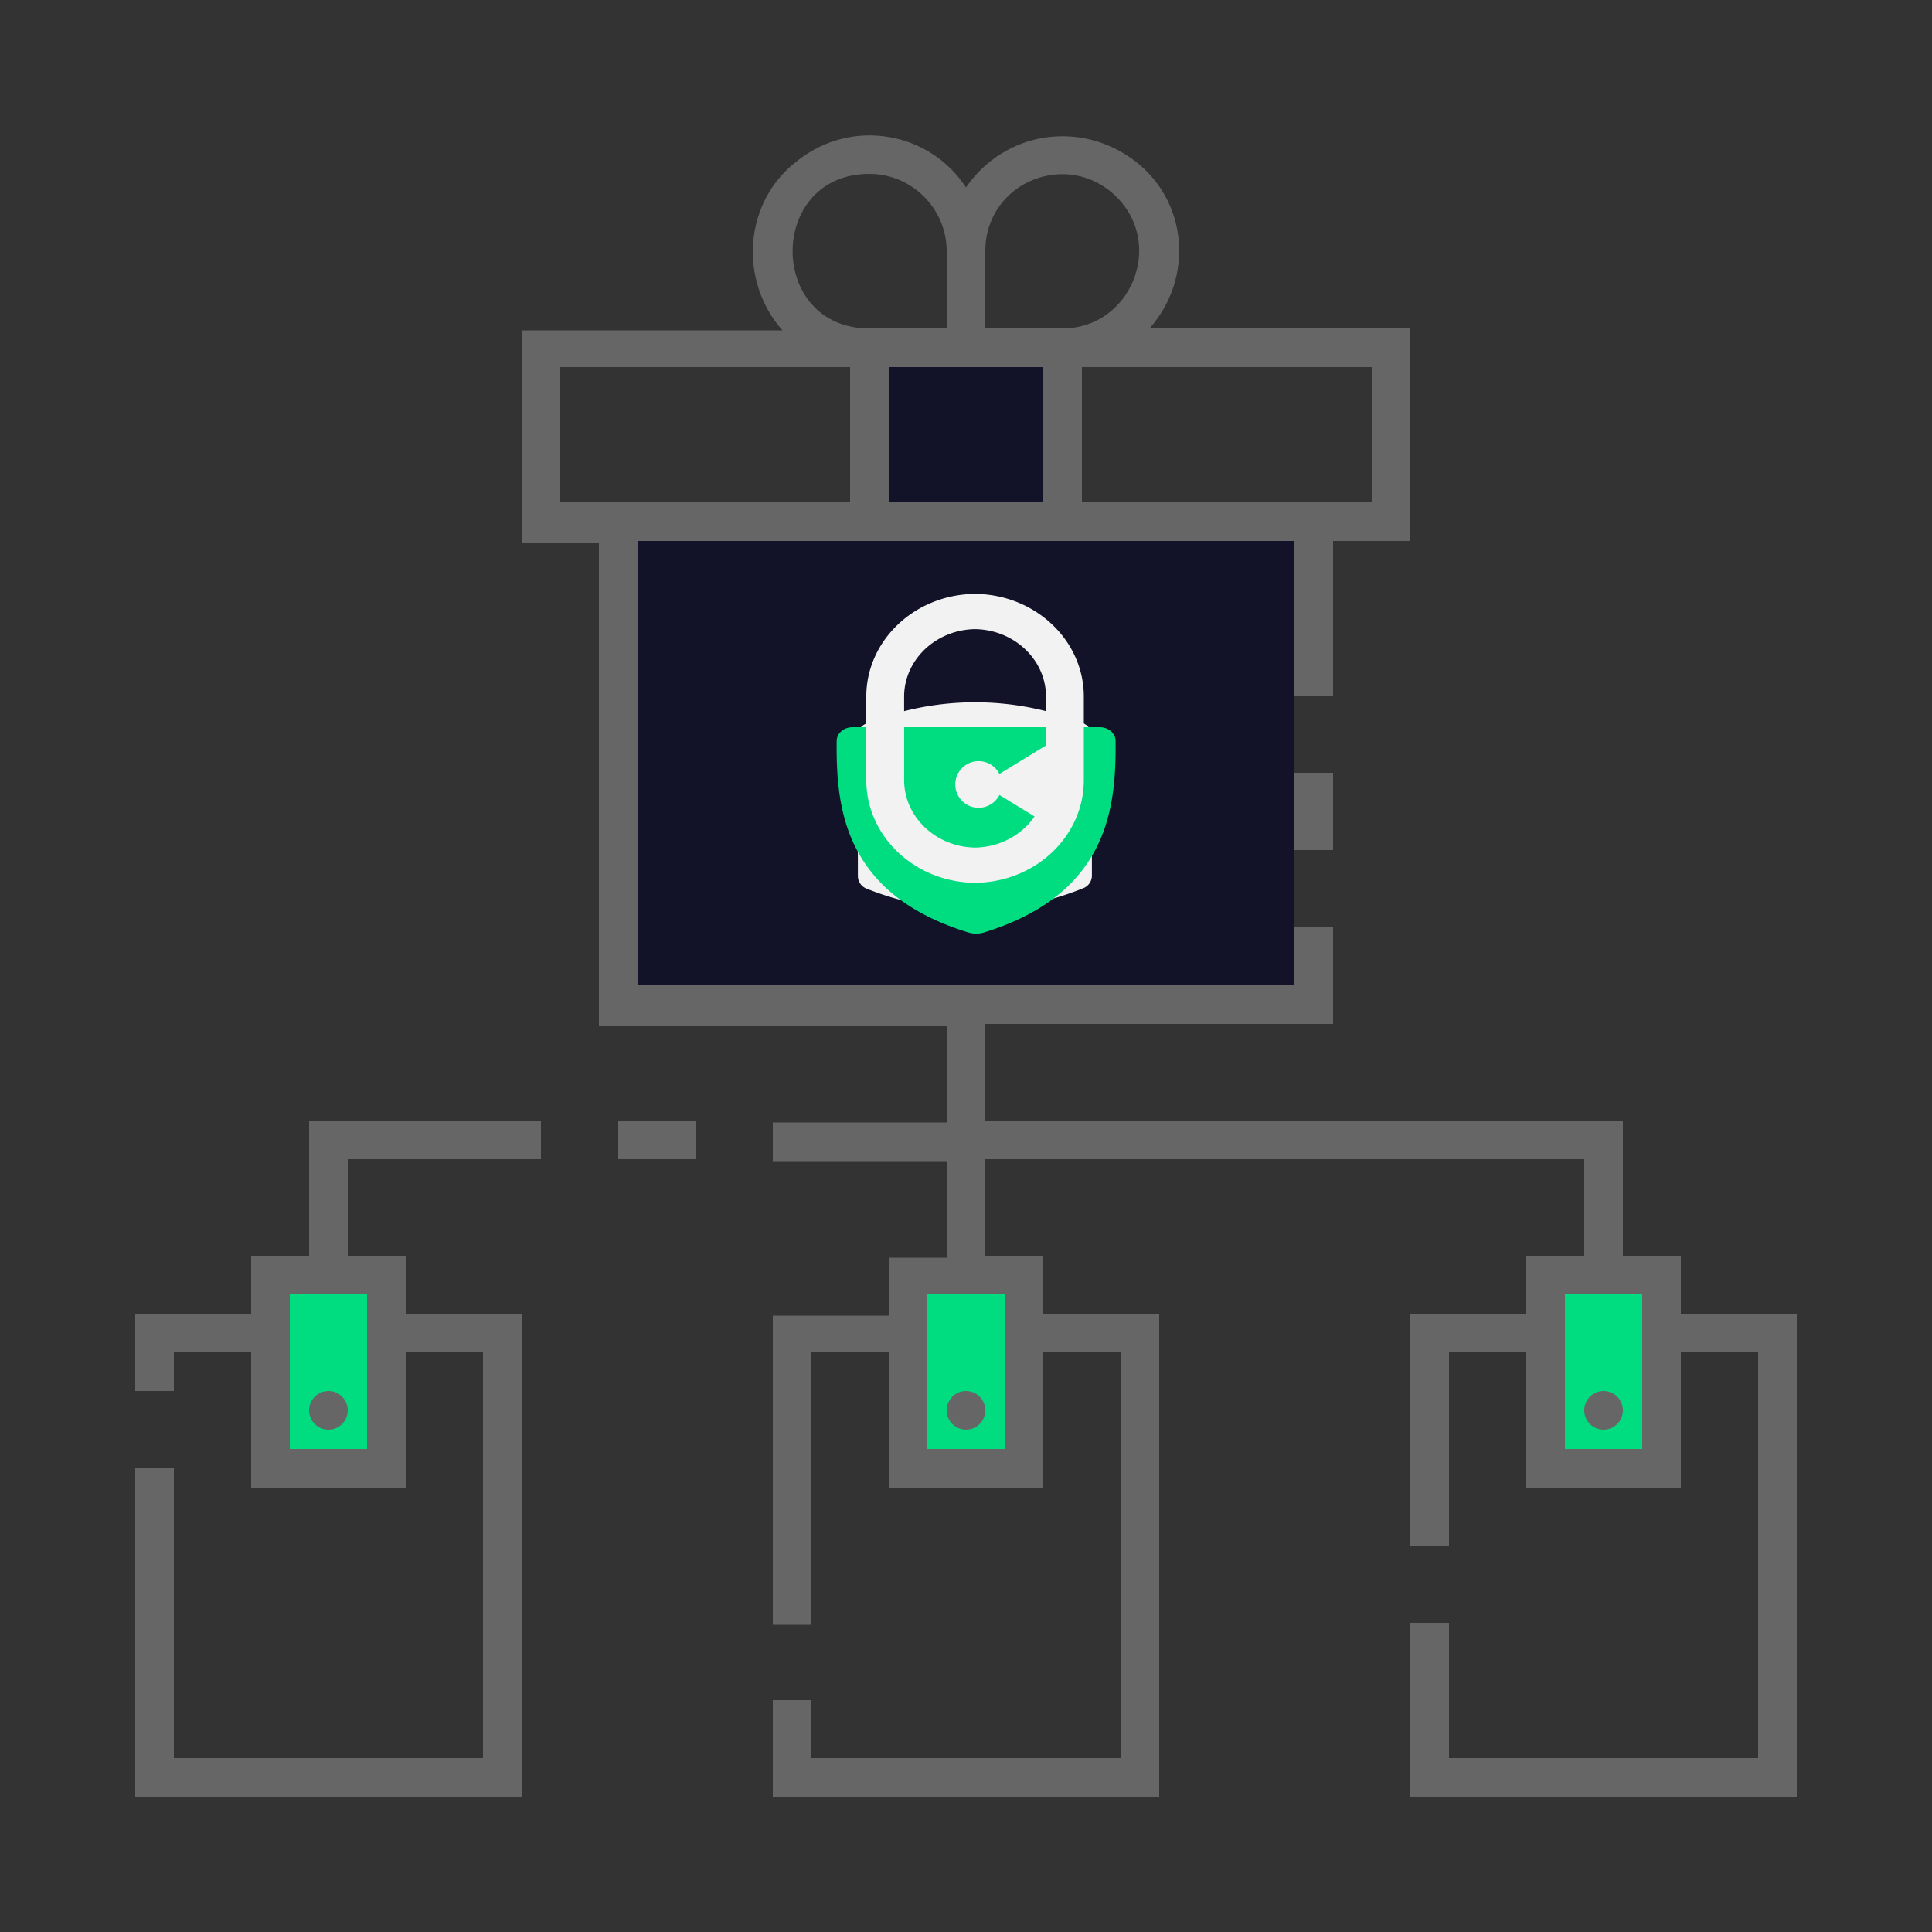 <?xml version="1.0" encoding="UTF-8" standalone="no"?>
<svg
   xmlns:dc="http://purl.org/dc/elements/1.1/"
   xmlns:cc="http://creativecommons.org/ns#"
   xmlns:rdf="http://www.w3.org/1999/02/22-rdf-syntax-ns#"
   xmlns:svg="http://www.w3.org/2000/svg"
   xmlns="http://www.w3.org/2000/svg"
   xmlns:sodipodi="http://sodipodi.sourceforge.net/DTD/sodipodi-0.dtd"
   xmlns:inkscape="http://www.inkscape.org/namespaces/inkscape"
   version="1.1"
   id="ic_empty_multisend"
   inkscape:version="1.0.1 (3bc2e813f5, 2020-09-07)"
   sodipodi:docname="img-empty-multisend.svg"
   x="0px"
   y="0px"
   viewBox="0 0 100 100"
   style="enable-background:new 0 0 100 100;"
   xml:space="preserve"><rect x="0" y="0" width="100" height="100" fill="#333333" stroke="none"/><defs
   id="defs37"><pattern
     id="EMFhbasepattern"
     patternUnits="userSpaceOnUse"
     width="6"
     height="6"
     x="0"
     y="0" /></defs>
<style
   type="text/css"
   id="style2">
	.st0{fill:#2EA1FF;}
	.st1{fill:#666666;}
	.st2{fill:#EFEFEF;}
</style>
<sodipodi:namedview
   bordercolor="#666666"
   borderopacity="1"
   gridtolerance="10"
   guidetolerance="10"
   id="namedview25"
   inkscape:current-layer="Group_9029"
   inkscape:cx="38.509781"
   inkscape:cy="49.478895"
   inkscape:pageopacity="0"
   inkscape:pageshadow="2"
   inkscape:window-height="2066"
   inkscape:window-width="3840"
   inkscape:zoom="14.22311"
   objecttolerance="10"
   pagecolor="#ffffff"
   showgrid="false"
   inkscape:document-rotation="0"
   inkscape:window-x="3829"
   inkscape:window-y="-11"
   inkscape:window-maximized="1">
	</sodipodi:namedview>
<g
   id="Group_9031">
	<g
   id="Group_9029">
		<path
   id="Rectangle_4683"
   class="st0"
   d="M45,18h10v9H45V18z"
   style="fill:#121228;fill-opacity:1" />
		<g
   id="Group_9028"
   style="fill:#00dd80;fill-opacity:1">
			<path
   id="Rectangle_4684"
   class="st0"
   d="M14,66h6v10h-6V66z"
   style="fill:#00dd80;fill-opacity:1" />
			<path
   id="Rectangle_4685"
   class="st0"
   d="M80,66h6v10h-6V66z"
   style="fill:#00dd80;fill-opacity:1" />
			<path
   id="Rectangle_4686"
   class="st0"
   d="M47,66h6v10h-6V66z"
   style="fill:#00dd80;fill-opacity:1" />
		</g>
	</g>
	<g
   id="Group_9030">
		<path
   id="Rectangle_4688"
   class="st1"
   d="M67,40h2v4h-2V40z" />
		<circle
   id="Ellipse_626"
   class="st1"
   cx="50"
   cy="73"
   r="1" />
		<circle
   id="Ellipse_627"
   class="st1"
   cx="83"
   cy="73"
   r="1" />
		<path
   id="Rectangle_4689"
   class="st1"
   d="M32,58h4v2h-4V58z" />
		<path
   id="Path_18986"
   class="st1"
   d="M16,65h-3v3H7v4h2v-2h4v7h8v-7h4v21H9V76H7v17h20V68h-6v-3h-3v-5h10v-2H16V65z M19,67v8h-4    v-8H19z" />
		<path
   id="Ellipse_628"
   style="fill:#666666"
   d="M 17 72 A 1 1 0 0 0 16 73 A 1 1 0 0 0 17 74 A 1 1 0 0 0 18 73 A 1 1 0 0 0 17 72 z " />
		
			<path
   id="Path_18987"
   inkscape:connector-curvature="0"
   sodipodi:nodetypes="cccccccccccccccccccscscccccccccccccccccccccccccccccccccccccccccccccccccccccccccccssscsccccccsscsscccccccccccccccc"
   class="st1"
   d="    M87,68v-3h-3v-7H51v-5h18v-5h-2v3H33V28h34v8h2v-8h4V17H59.5c2.3-2.6,2-6.6-0.8-8.7S52,6.8,50,9.7c-1.9-2.9-5.9-3.6-8.7-1.4    c-2.8,2.1-3.1,6.2-0.8,8.8H27v11h4v25h18v5h-9v2h9v5h-3v3h-6v16h2V70h4v7h8v-7h4v21H42v-3h-2v5h20V68h-6v-3h-3v-5h31v5h-3v3h-6v12    h2V70h4v7h8v-7h4v21H75v-7h-2v9h20V68H87z M71,19v7H56v-7H71z M51,13c0-3.6,4.3-5.3,6.8-2.8S58.5,17,55,17h-4V13z M51,19h3v7h-8    v-7H51z M45,9c2.2,0,4,1.8,4,4v4h-4C39.7,17,39.7,9,45,9z M29,26v-7h15v7H29z M52,67v3.2V75h-4v-8H52z M85,75h-4v-8h4V75z" />
	</g>
</g>
<rect
   x="33"
   y="28"
   class="st0"
   width="34"
   height="23"
   id="rect20"
   style="fill:#121228;fill-opacity:1" />

<g
   id="g894"
   transform="translate(640.358,-239.133)"><g
     id="g876"><g
       id="g920"
       transform="matrix(0.051,0,0,0.051,-572.736,261.767)"><path
         class="cls-2"
         d="m -226.138,290.461 a 293,293 0 0 0 -221.43,0.46 13.74,13.74 0 0 0 -8,12.23 v 12.89 l 0.31,116.64 v 12.9 a 13.79,13.79 0 0 0 8.06,12.19 293.06,293.06 0 0 0 221.44,-0.46 13.75,13.75 0 0 0 8,-12.23 v -12.66 l -0.24,-117.11 v -12.66 a 13.79,13.79 0 0 0 -8.14,-12.19 z"
         id="path8"
         style="fill:#f2f2f2;fill-opacity:1" /><path
         class="cls-3"
         d="m -460.779,294.252 c -8.77,0 -15.92,6.19 -16,13.89 -0.32,30.79 1.17,66.16 14.85,98.73 a 146.35,146.35 0 0 0 40.17,54.9 c 20.19,17.28 46.64,31 78.61,40.79 a 30.23,30.23 0 0 0 3.22,0.77 28.34,28.34 0 0 0 4.68,0.4 h 0.29 a 28.21,28.21 0 0 0 4.39,-0.4 28.86,28.86 0 0 0 3.24,-0.78 c 31.92,-9.8 58.34,-23.53 78.51,-40.81 a 146.52,146.52 0 0 0 40.18,-54.91 c 13.69,-32.57 15.22,-67.9 14.92,-98.69 -0.07,-7.69 -7.22,-13.89 -16,-13.89 z"
         id="path10"
         style="fill:#00dd80;fill-opacity:1" /><path
         class="cls-2"
         d="m -332.951,159.006 c -1.13,0 -2.26,0 -3.38,-0.05 -1.12,-0.05 -2.25,0 -3.39,0.05 -59.37,2.11 -107,48 -107,104.18 v 84.73 c 0,56.15 47.63,102.07 107,104.18 1.14,0 2.26,0.06 3.39,0.07 1.13,0.01 2.25,0 3.38,-0.07 59.38,-2.11 107,-48 107,-104.18 v -84.73 c -0.01,-56.15 -47.62,-102.07 -107,-104.18 z m -3.38,257.4 c -39.81,-0.61 -72,-31.12 -72,-68.56 v -84.59 c 0,-37.44 32.19,-67.95 72,-68.56 39.8,0.61 72,31.12 72,68.56 v 49.81 a 9.89,9.89 0 0 0 -2.05,0.94 l -24,14.68 -21.23,13 a 23.67,23.67 0 1 0 0,21.33 l 21.23,13 14.42,8.83 c -12.83,18.68 -35.05,31.17 -60.37,31.56 z"
         id="path12"
         style="fill:#f2f2f2" /></g></g></g></svg>
